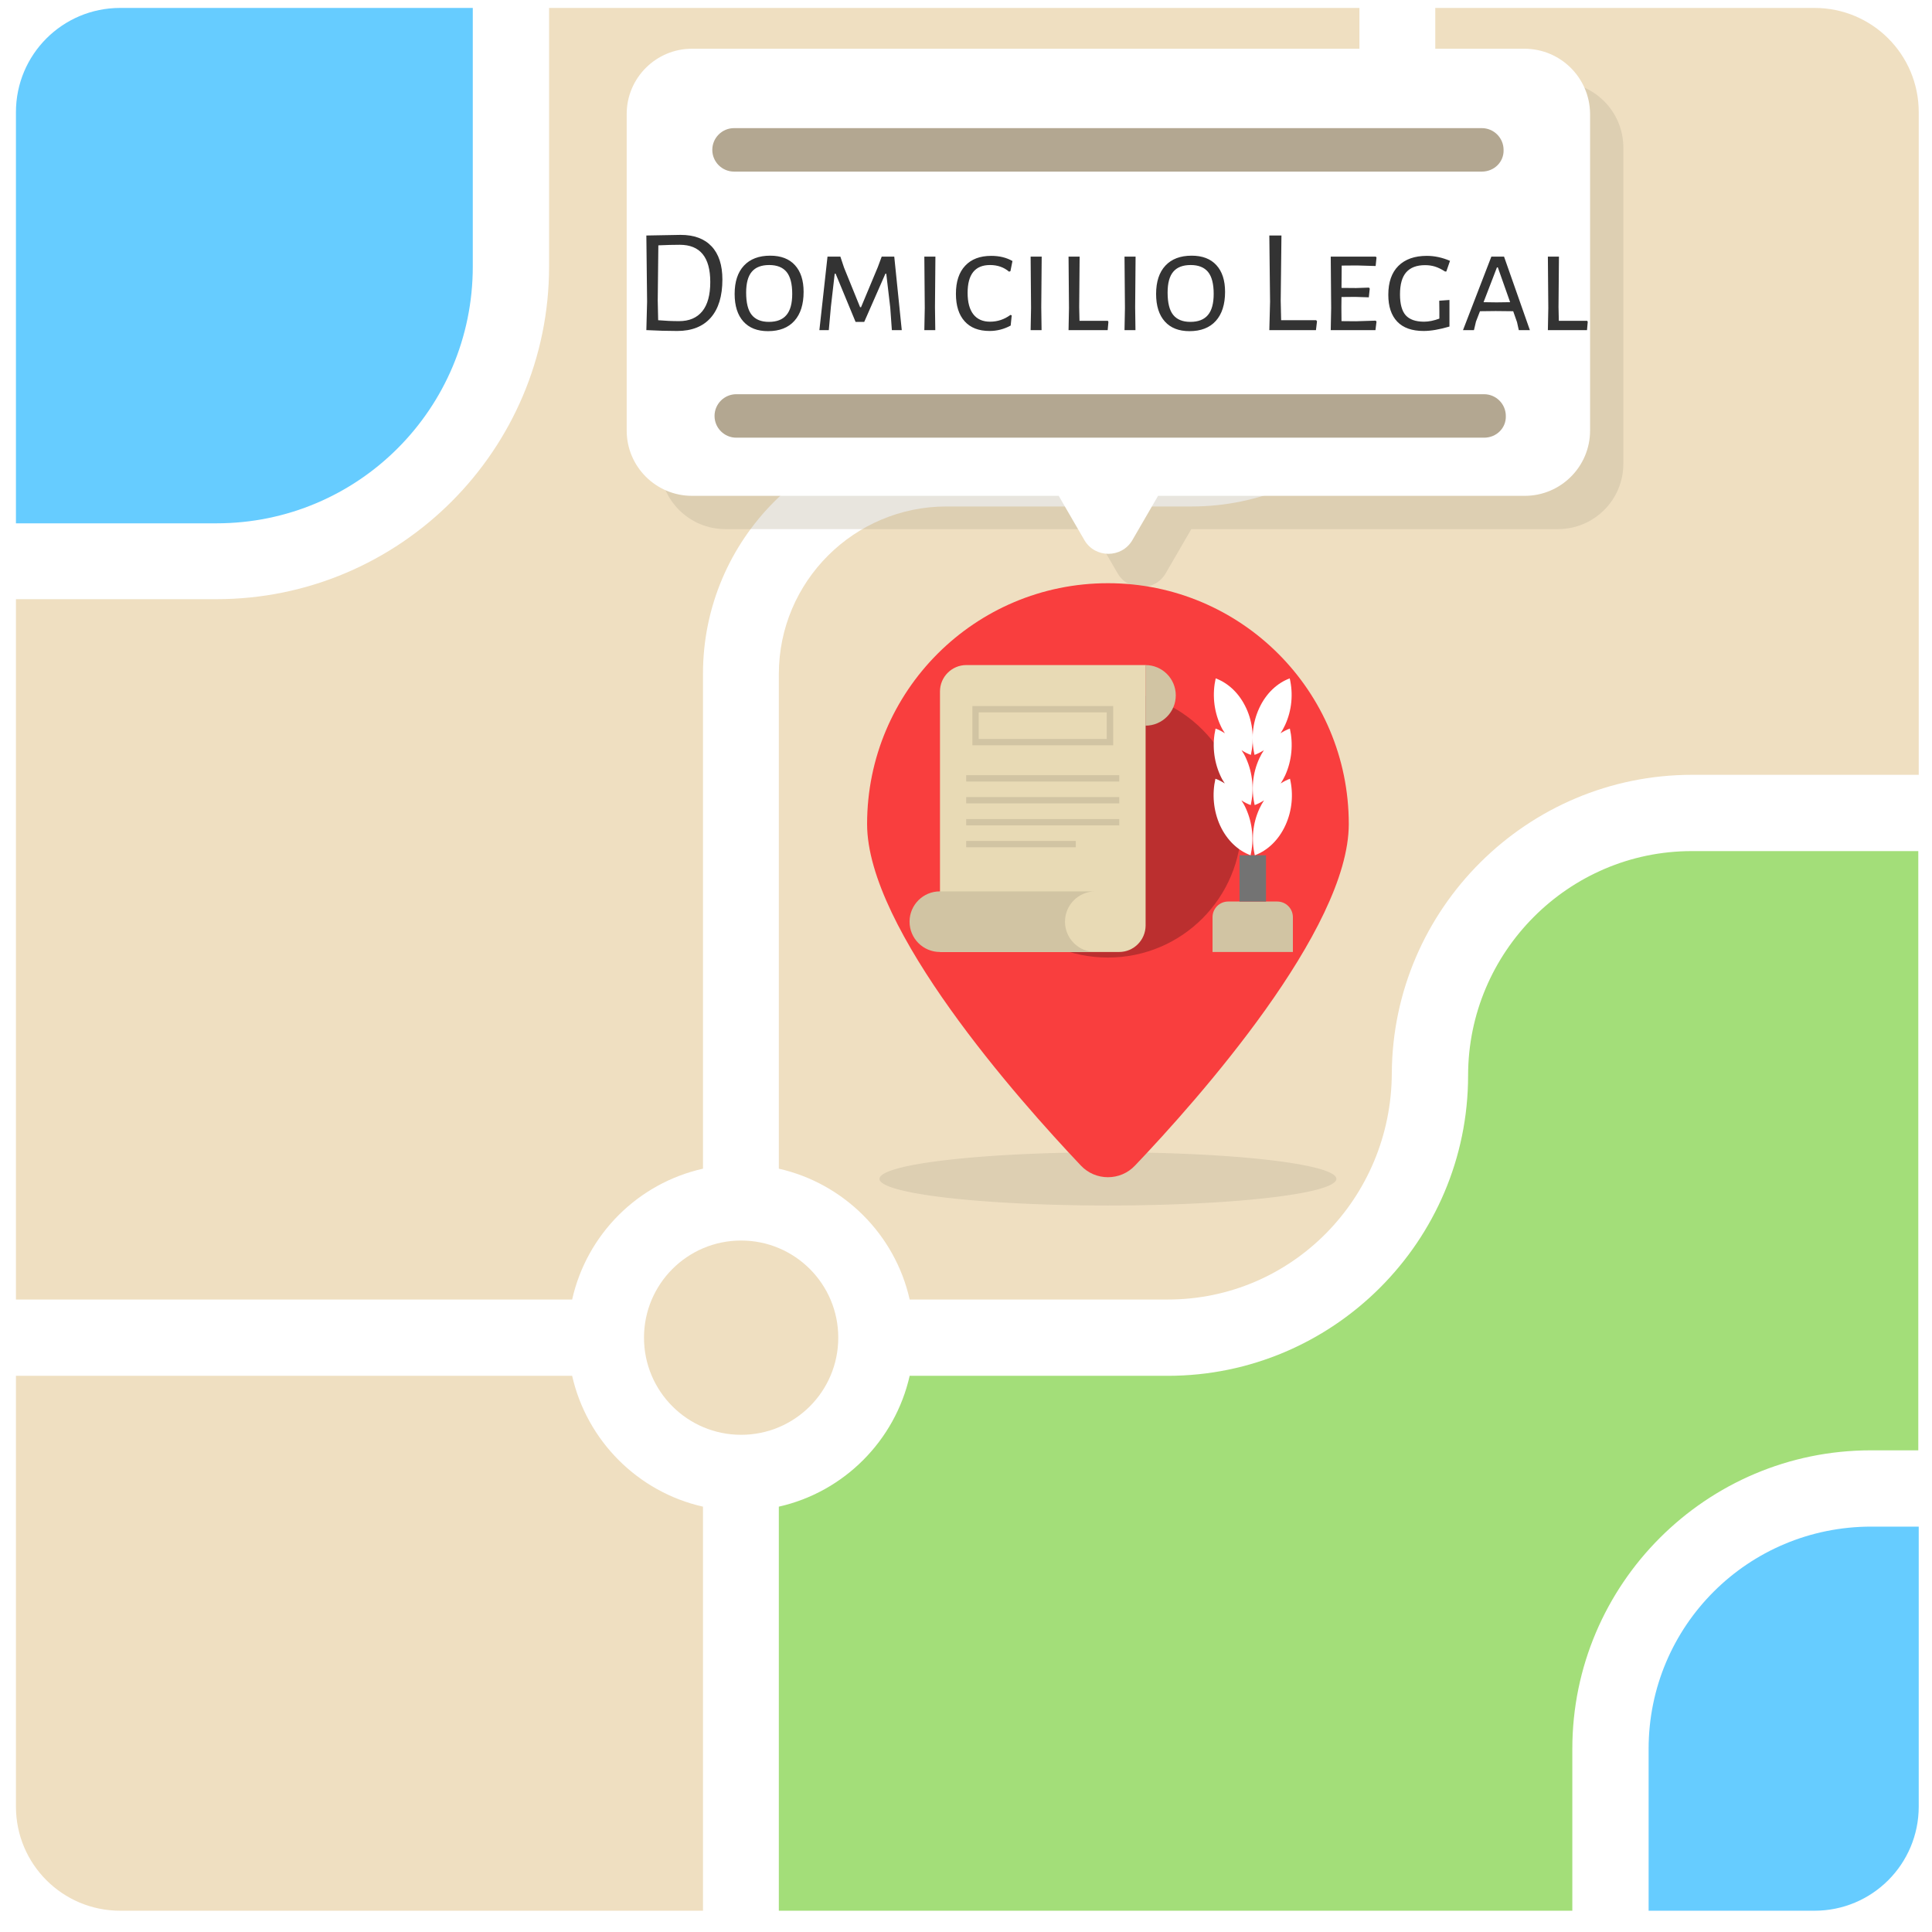 <?xml version="1.0" encoding="utf-8"?>
<svg id="master-artboard" viewBox="0 0 435.585 435.585" version="1.1" xmlns="http://www.w3.org/2000/svg" x="0px" y="0px" style="enable-background:new 0 0 500 500;" width="435.585px" height="435.585px"><rect x="0" y="0" width="435.585" height="435.585" fill="#808080" stroke="none"/><rect id="ee-background" x="0" y="0" width="435.585" height="435.585" style="fill: white; fill-opacity: 0; pointer-events: none;"/><defs><style id="ee-google-fonts">@import url(https://fonts.googleapis.com/css?family=Alegreya+Sans+SC:100,100italic,300,300italic,400,400italic,500,500italic,700,700italic,800,800italic,900,900italic);</style></defs>

<path d="M 0 0 H 500 V 500 H 0 V 0 Z" class="st0" style="fill: rgb(255, 255, 255);" transform="matrix(1, 0, 0, 1, -31.906, -33.712)"/><path class="st1" d="M190.4,297.2V185.6c0-30.3,24.6-54.9,54.9-54.9h55.3c20.8,0,37.8-16.9,37.8-37.8V35.5H155.7v58.3&#10;&#9;&#9;c0,41.3-33.6,75-75,75H35.5v157.9h125.4C164.2,312,175.7,300.5,190.4,297.2z" style="fill: rgb(239, 223, 193);" transform="matrix(1, 0, 0, 1, -31.906, -33.712)"/><path class="st1" d="M355.5,35.5V93c0,30.3-24.6,54.9-54.9,54.9h-55.3c-20.8,0-37.8,16.9-37.8,37.8v111.5&#10;&#9;&#9;c14.6,3.3,26.2,14.8,29.5,29.5h58.2c28,0,50.4-22.9,50.5-51c0.2-37.1,30.5-67.3,67.7-67.3h51.1V59c0-13-10.5-23.5-23.5-23.5H355.5z&#10;&#9;&#9;" style="fill: rgb(239, 223, 193);" transform="matrix(1, 0, 0, 1, -31.906, -33.712)"/><path class="st2" d="M383.1,52.2H195.4c-8.1,0-14.7,6.6-14.7,14.7v71.4c0,8.1,6.6,14.7,14.7,14.7h82.7l5.8,10&#10;&#9;&#9;c2.4,4.1,8.4,4.1,10.8,0l5.8-10h82.7c8.1,0,14.7-6.6,14.7-14.7V66.8C397.8,58.7,391.2,52.2,383.1,52.2z" style="opacity: 0.3; fill: rgb(179, 167, 145);" transform="matrix(1, 0, 0, 1, -31.906, -33.712)"/><path class="st1" d="M177.1,335.3c0,12.1,9.8,21.9,21.9,21.9c12.1,0,21.9-9.8,21.9-21.9c0-12.1-9.8-21.9-21.9-21.9&#10;&#9;&#9;C186.9,313.4,177.1,323.2,177.1,335.3z" style="fill: rgb(239, 223, 193);" transform="matrix(1, 0, 0, 1, -31.906, -33.712)"/><path class="st1" d="M160.9,343.9H35.5V441c0,13,10.5,23.5,23.5,23.5h131.4v-91.1C175.7,370.1,164.2,358.5,160.9,343.9z" style="fill: rgb(239, 223, 193);" transform="matrix(1, 0, 0, 1, -31.906, -33.712)"/><path class="st3" d="M138.5,93.8V35.5H59C46,35.5,35.5,46,35.5,59v92.7h45.2C112.7,151.7,138.5,125.8,138.5,93.8z" style="fill: rgb(102, 204, 255);" transform="matrix(1, 0, 0, 1, -31.906, -33.712)"/><path class="st3" d="M403.6,428v36.5H441c13,0,23.5-10.5,23.5-23.5v-63.1h-10.7C426,377.9,403.6,400.3,403.6,428z" style="fill: rgb(102, 204, 255);" transform="matrix(1, 0, 0, 1, -31.906, -33.712)"/><path class="st4" d="M362.9,276.2c0,37.3-30.4,67.7-67.7,67.7H237c-3.3,14.6-14.8,26.2-29.5,29.5v91.1h178.9V428&#10;&#9;&#9;c0-37.1,30.2-67.3,67.3-67.3h10.7V225.6h-51.1C385.6,225.6,362.9,248.3,362.9,276.2z" style="fill: rgb(163, 222, 121);" transform="matrix(1, 0, 0, 1, -31.906, -33.712)"/><path class="st0" d="M375.6,44.7H187.9c-8.1,0-14.7,6.6-14.7,14.7v71.4c0,8.1,6.6,14.7,14.7,14.7h82.7l5.8,10&#10;&#9;&#9;c2.4,4.1,8.4,4.1,10.8,0l5.8-10h82.7c8.1,0,14.7-6.6,14.7-14.7V59.3C390.3,51.2,383.7,44.7,375.6,44.7z" style="fill: rgb(255, 255, 255);" transform="matrix(1, 0, 0, 1, -31.906, -33.712)"/><path class="st5" d="M366,72.4H197.4c-2.7,0-4.9-2.2-4.9-4.9l0,0c0-2.7,2.2-4.9,4.9-4.9H366c2.7,0,4.9,2.2,4.9,4.9l0,0&#10;&#9;&#9;C371,70.2,368.8,72.4,366,72.4z" style="fill: rgb(179, 167, 145);" transform="matrix(1, 0, 0, 1, -31.906, -33.712)"/><path d="M 333.2 299.5 A 51.5 6 0 0 1 281.7 305.5 A 51.5 6 0 0 1 230.2 299.5 A 51.5 6 0 0 1 281.7 293.5 A 51.5 6 0 0 1 333.2 299.5 Z" class="st2" style="opacity: 0.3; fill: rgb(179, 167, 145);" transform="matrix(1, 0, 0, 1, -31.906, -33.712)"/><path d="M 315 219.5 A 33.3 33.3 0 0 1 281.7 252.8 A 33.3 33.3 0 0 1 248.4 219.5 A 33.3 33.3 0 0 1 281.7 186.2 A 33.3 33.3 0 0 1 315 219.5 Z" class="st7" style="fill: rgb(187, 47, 47);" transform="matrix(1, 0, 0, 1, -31.906, -33.712)"/><path class="st8" d="M281.7,165.2c-30,0-54.3,24.3-54.3,54.3c0,23.7,34,62,48.2,77c3.3,3.5,8.9,3.5,12.2,0&#10;&#9;&#9;&#9;c14.2-14.9,48.2-53.2,48.2-77C336,189.5,311.7,165.2,281.7,165.2z M281.7,249.6c-16.7,0-30.1-13.5-30.1-30.1s13.5-30.1,30.1-30.1&#10;&#9;&#9;&#9;c16.7,0,30.1,13.5,30.1,30.1S298.4,249.6,281.7,249.6z" style="fill: rgb(249, 62, 62);" transform="matrix(1, 0, 0, 1, -31.906, -33.712)"/>
<g transform="matrix(0.297, 0, 0, 0.297, 44.061, 94.494)">
	<path class="st2" d="M701.2,404.5H565.2V206.7c0-11,9-20,20-20h136.1v197.8C721.2,395.5,712.3,404.5,701.2,404.5z" style="fill: rgb(232, 218, 181);"/>
	<path class="st3" d="M721.2,186.7v46c12.7,0,23-10.3,23-23S733.9,186.7,721.2,186.7z" style="fill: rgb(209, 196, 163);"/>
	<path class="st3" d="M683.1,404.5h-118c-12.7,0-23-10.3-23-23c0-12.7,10.3-23,23-23h118c-12.7,0-23,10.3-23,23&#10;&#9;&#9;C660.1,394.2,670.4,404.5,683.1,404.5z" style="fill: rgb(209, 196, 163);"/>
	<g>
		<g>
			<path class="st3" d="M696.6,247.6H589.8v-29.8h106.9V247.6z M594.6,242.8h97.2v-20.2h-97.2V242.8z" style="fill: rgb(209, 196, 163);"/>
		</g>
	</g>
	<g>
		<g>
			<path d="M 585.1 270.3 H 701.3 V 275.1 H 585.1 V 270.3 Z" class="st3" style="fill: rgb(209, 196, 163);"/>
		</g>
	</g>
	<g>
		<g>
			<path d="M 585.1 286.9 H 701.3 V 291.7 H 585.1 V 286.9 Z" class="st3" style="fill: rgb(209, 196, 163);"/>
		</g>
	</g>
	<g>
		<g>
			<path d="M 585.1 303.6 H 701.3 V 308.4 H 585.1 V 303.6 Z" class="st3" style="fill: rgb(209, 196, 163);"/>
		</g>
	</g>
	<g>
		<g>
			<path d="M 585.1 320.2 H 668.3 V 325 H 585.1 V 320.2 Z" class="st3" style="fill: rgb(209, 196, 163);"/>
		</g>
	</g>
	<path class="st3" d="M833.2,404.5h-61.1v-26.4c0-6.6,5.3-11.9,11.9-11.9h37.2c6.6,0,11.9,5.3,11.9,11.9V404.5z" style="fill: rgb(209, 196, 163);"/>
	<path d="M 792.6 331.1 H 812.7 V 366.2 H 792.6 V 331.1 Z" class="st1" style="fill: rgb(115, 115, 115);"/>
	<g>
		<g>
			<path class="st9" d="M830.8,234.9c-2.4,0.9-4.8,2.1-7.1,3.6c1.3-2,2.5-4.1,3.5-6.3c5.2-11.3,6.2-23.9,3.5-35.4&#10;&#9;&#9;&#9;&#9;c-9.6,3.6-18,11.4-23.2,22.7c-5.2,11.3-6.2,23.9-3.5,35.4c2.4-0.9,4.8-2.1,7.1-3.6c-1.3,2-2.5,4.1-3.5,6.3&#10;&#9;&#9;&#9;&#9;c-5.2,11.3-6.2,23.9-3.5,35.4c2.4-0.9,4.8-2.1,7.1-3.6c-1.3,2-2.5,4.1-3.5,6.3c-5.2,11.3-6.2,23.9-3.5,35.4&#10;&#9;&#9;&#9;&#9;c9.6-3.6,18-11.4,23.2-22.7c5.2-11.3,6.2-23.9,3.5-35.4c-2.4,0.9-4.8,2.1-7.1,3.6c1.3-2,2.5-4.1,3.5-6.3&#10;&#9;&#9;&#9;&#9;C832.4,259,833.4,246.4,830.8,234.9z" style="fill: rgb(255, 255, 255);"/>
			<path class="st9" d="M797.7,219.5c-5.2-11.3-13.6-19.1-23.2-22.7c-2.6,11.5-1.6,24.1,3.5,35.4c1,2.3,2.2,4.4,3.5,6.3&#10;&#9;&#9;&#9;&#9;c-2.3-1.5-4.6-2.7-7.1-3.6c-2.6,11.5-1.6,24.1,3.5,35.4c1,2.3,2.2,4.4,3.5,6.3c-2.3-1.5-4.6-2.7-7.1-3.6&#10;&#9;&#9;&#9;&#9;c-2.6,11.5-1.6,24.1,3.5,35.4c5.2,11.3,13.6,19.1,23.2,22.7c2.6-11.5,1.6-24.1-3.5-35.4c-1-2.3-2.2-4.4-3.5-6.3&#10;&#9;&#9;&#9;&#9;c2.3,1.5,4.6,2.7,7.1,3.6c2.6-11.5,1.6-24.1-3.5-35.4c-1-2.3-2.2-4.4-3.5-6.3c2.3,1.5,4.6,2.7,7.1,3.6&#10;&#9;&#9;&#9;&#9;C803.8,243.4,802.9,230.7,797.7,219.5z" style="fill: rgb(255, 255, 255);"/>
		</g>
	</g>
</g><path d="M 229.807 100.228 C 232 100.228 233.68 100.851 234.847 102.098 C 236.013 103.345 236.597 105.138 236.597 107.478 C 236.597 110.178 235.967 112.248 234.707 113.688 C 233.44 115.128 231.623 115.848 229.257 115.848 C 227.69 115.848 226.027 115.801 224.267 115.708 L 224.237 115.708 L 224.357 111.078 L 224.237 100.328 L 224.267 100.328 L 229.807 100.228 M 229.567 114.248 C 231.2 114.248 232.453 113.715 233.327 112.648 C 234.193 111.581 234.627 109.995 234.627 107.888 C 234.627 103.855 232.973 101.838 229.667 101.838 C 228.653 101.838 227.493 101.868 226.187 101.928 L 226.087 110.908 L 226.157 114.098 C 227.277 114.198 228.413 114.248 229.567 114.248 ZM 244.368 103.608 C 246.115 103.608 247.455 104.121 248.388 105.148 C 249.328 106.175 249.798 107.621 249.798 109.488 C 249.798 111.521 249.298 113.095 248.298 114.208 C 247.298 115.321 245.868 115.878 244.008 115.878 C 242.281 115.878 240.948 115.355 240.008 114.308 C 239.061 113.255 238.588 111.761 238.588 109.828 C 238.588 107.841 239.091 106.308 240.098 105.228 C 241.105 104.148 242.528 103.608 244.368 103.608 M 244.208 105.128 C 242.941 105.128 242.001 105.488 241.388 106.208 C 240.768 106.928 240.458 108.061 240.458 109.608 C 240.458 111.275 240.761 112.485 241.368 113.238 C 241.981 113.991 242.911 114.368 244.158 114.368 C 245.438 114.368 246.388 113.998 247.008 113.258 C 247.635 112.525 247.948 111.375 247.948 109.808 C 247.948 108.188 247.641 107.001 247.028 106.248 C 246.408 105.501 245.468 105.128 244.208 105.128 ZM 264.144 115.708 L 263.884 112.058 L 263.234 106.538 L 263.094 106.538 L 259.654 114.368 L 258.244 114.368 L 255.004 106.538 L 254.854 106.538 L 254.234 111.918 L 253.894 115.708 L 252.364 115.708 L 253.684 103.758 L 255.774 103.758 L 256.374 105.558 L 258.984 111.988 L 259.134 111.988 L 261.864 105.458 L 262.494 103.758 L 264.534 103.758 L 265.754 115.708 L 264.144 115.708 ZM 271.203 115.708 L 269.423 115.708 L 269.493 112.108 L 269.423 103.758 L 271.223 103.758 L 271.153 111.968 L 271.203 115.708 ZM 280.298 103.638 C 281.625 103.638 282.775 103.918 283.748 104.478 L 283.418 106.128 L 283.198 106.208 C 282.351 105.488 281.318 105.128 280.098 105.128 C 277.671 105.128 276.458 106.638 276.458 109.658 C 276.458 111.178 276.768 112.338 277.388 113.138 C 278.015 113.938 278.918 114.338 280.098 114.338 C 281.318 114.338 282.425 113.971 283.418 113.238 L 283.628 113.308 L 283.458 114.968 C 282.371 115.555 281.228 115.848 280.028 115.848 C 278.268 115.848 276.918 115.325 275.978 114.278 C 275.031 113.231 274.558 111.741 274.558 109.808 C 274.558 107.835 275.058 106.315 276.058 105.248 C 277.058 104.175 278.471 103.638 280.298 103.638 ZM 288.48 115.708 L 286.7 115.708 L 286.77 112.108 L 286.7 103.758 L 288.5 103.758 L 288.43 111.968 L 288.48 115.708 ZM 299.225 115.708 L 292.865 115.708 L 292.935 112.108 L 292.865 103.758 L 294.665 103.758 L 294.595 111.968 L 294.645 114.198 L 299.255 114.198 L 299.345 114.368 L 299.225 115.708 ZM 303.742 115.708 L 301.962 115.708 L 302.032 112.108 L 301.962 103.758 L 303.762 103.758 L 303.692 111.968 L 303.742 115.708 ZM 312.877 103.608 C 314.623 103.608 315.963 104.121 316.897 105.148 C 317.837 106.175 318.307 107.621 318.307 109.488 C 318.307 111.521 317.807 113.095 316.807 114.208 C 315.807 115.321 314.377 115.878 312.517 115.878 C 310.79 115.878 309.457 115.355 308.517 114.308 C 307.57 113.255 307.097 111.761 307.097 109.828 C 307.097 107.841 307.6 106.308 308.607 105.228 C 309.613 104.148 311.037 103.608 312.877 103.608 M 312.717 105.128 C 311.45 105.128 310.51 105.488 309.897 106.208 C 309.277 106.928 308.967 108.061 308.967 109.608 C 308.967 111.275 309.27 112.485 309.877 113.238 C 310.49 113.991 311.42 114.368 312.667 114.368 C 313.947 114.368 314.897 113.998 315.517 113.258 C 316.143 112.525 316.457 111.375 316.457 109.808 C 316.457 108.188 316.15 107.001 315.537 106.248 C 314.917 105.501 313.977 105.128 312.717 105.128 ZM 333.082 115.708 L 325.502 115.708 L 325.622 111.078 L 325.502 100.328 L 327.472 100.328 L 327.352 110.908 L 327.422 114.098 L 333.112 114.098 L 333.252 114.268 L 333.082 115.708 ZM 342.924 114.318 L 342.754 115.708 L 335.484 115.708 L 335.554 112.108 L 335.484 103.758 L 342.804 103.758 L 342.924 103.898 L 342.784 105.288 L 339.754 105.198 L 337.264 105.218 L 337.234 108.848 L 339.614 108.868 L 341.704 108.798 L 341.824 108.968 L 341.674 110.378 L 339.464 110.308 L 337.234 110.328 L 337.214 111.968 L 337.234 114.248 L 339.584 114.268 L 342.784 114.168 L 342.924 114.318 ZM 351.102 103.638 C 352.356 103.638 353.612 103.908 354.872 104.448 L 354.272 106.178 L 354.062 106.178 C 353.469 105.798 352.922 105.531 352.422 105.378 C 351.929 105.225 351.396 105.148 350.822 105.148 C 349.462 105.148 348.442 105.531 347.762 106.298 C 347.082 107.065 346.742 108.265 346.742 109.898 C 346.742 111.465 347.052 112.598 347.672 113.298 C 348.299 113.991 349.292 114.338 350.652 114.338 C 351.406 114.338 352.236 114.171 353.142 113.838 L 353.142 112.638 L 353.122 110.928 L 354.782 110.808 L 354.782 115.128 C 353.162 115.608 351.762 115.848 350.582 115.848 C 348.689 115.848 347.259 115.341 346.292 114.328 C 345.326 113.315 344.842 111.861 344.842 109.968 C 344.842 107.921 345.389 106.355 346.482 105.268 C 347.582 104.181 349.122 103.638 351.102 103.638 ZM 366.054 115.708 L 365.764 114.408 L 365.144 112.638 L 362.284 112.608 L 359.744 112.638 L 359.094 114.318 L 358.764 115.708 L 356.984 115.708 L 361.594 103.758 L 363.654 103.758 L 367.854 115.708 L 366.054 115.708 M 362.644 105.508 L 362.504 105.508 L 360.324 111.168 L 362.434 111.198 L 364.644 111.168 L 362.644 105.508 ZM 377.14 115.708 L 370.78 115.708 L 370.85 112.108 L 370.78 103.758 L 372.58 103.758 L 372.51 111.968 L 372.56 114.198 L 377.17 114.198 L 377.26 114.368 L 377.14 115.708 Z" transform="matrix(1.387, 0, 0, 1.387, -165.291, -86.06)" style="fill: rgb(51, 51, 51); white-space: pre; color: rgb(51, 51, 51);"/><path class="st5" d="M366,72.4H197.4c-2.7,0-4.9-2.2-4.9-4.9l0,0c0-2.7,2.2-4.9,4.9-4.9H366c2.7,0,4.9,2.2,4.9,4.9l0,0&#10;&#9;&#9;C371,70.2,368.8,72.4,366,72.4z" style="fill: rgb(179, 167, 145);" transform="matrix(1, 0, 0, 1, -31.401, 26.279)"/></svg>
